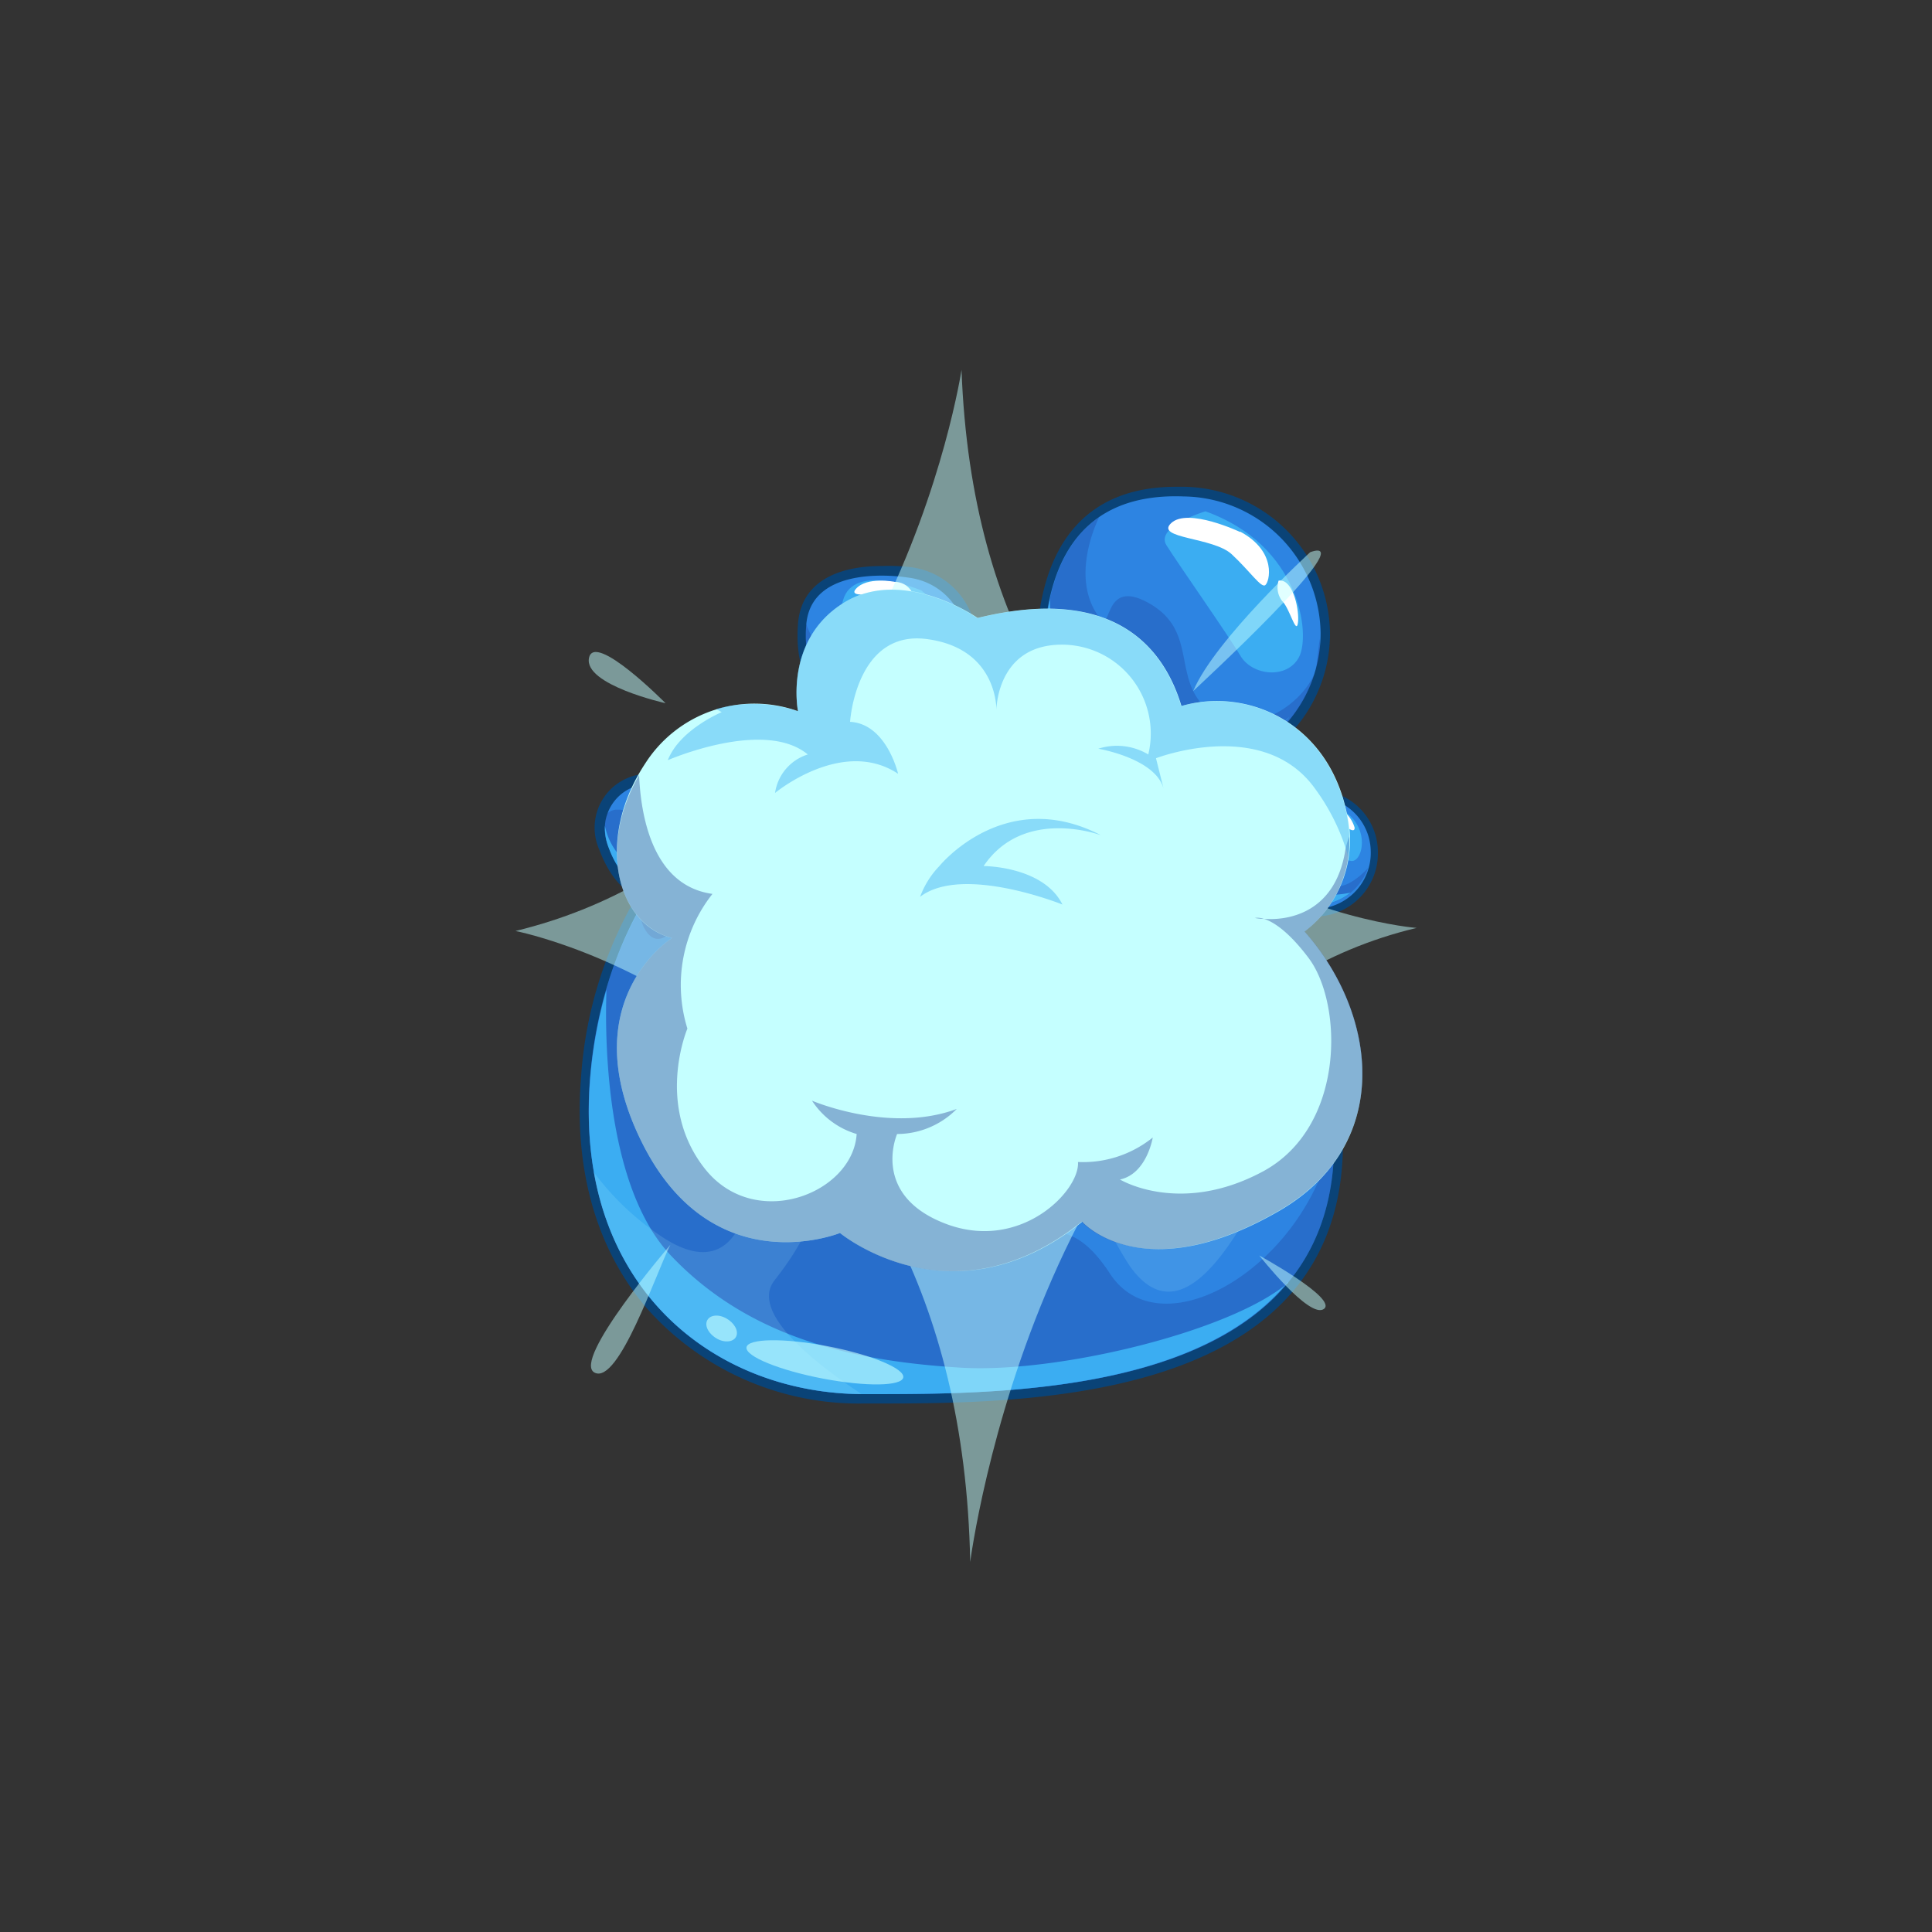 <svg xmlns="http://www.w3.org/2000/svg" xmlns:xlink="http://www.w3.org/1999/xlink" viewBox="0 0 138 138"><rect x="0" y="0" width="138" height="138" fill="#333333" stroke="none"/><defs><style>.cls-1{fill:none;}.cls-2{clip-path:url(#clip-path);}.cls-3{fill:#0a4377;}.cls-4{fill:#2d84e2;}.cls-31,.cls-5{fill:#3badf2;}.cls-6{opacity:0.27;}.cls-7{clip-path:url(#clip-path-3);}.cls-8{fill:#19328e;}.cls-9{clip-path:url(#clip-path-4);}.cls-10,.cls-34{opacity:0.5;}.cls-11{clip-path:url(#clip-path-5);}.cls-12{opacity:0.13;}.cls-13{clip-path:url(#clip-path-6);}.cls-14,.cls-34{fill:#c5ffff;}.cls-15{opacity:0.62;}.cls-16{clip-path:url(#clip-path-7);}.cls-17{clip-path:url(#clip-path-8);}.cls-18{opacity:0.22;}.cls-19{clip-path:url(#clip-path-9);}.cls-20{fill:#0e3b63;}.cls-21{clip-path:url(#clip-path-10);}.cls-22{clip-path:url(#clip-path-11);}.cls-23{clip-path:url(#clip-path-12);}.cls-24{fill:#ef48a0;}.cls-25{fill:#fff;}.cls-26{clip-path:url(#clip-path-13);}.cls-27{clip-path:url(#clip-path-14);}.cls-28{clip-path:url(#clip-path-15);}.cls-29{opacity:0.78;}.cls-30{clip-path:url(#clip-path-16);}.cls-31{opacity:0.43;}.cls-32{clip-path:url(#clip-path-17);}.cls-33{clip-path:url(#clip-path-18);}.cls-35{opacity:0.37;}</style><clipPath id="clip-path"><rect class="cls-1" x="41.41" y="34.76" width="57.01" height="65.51"/></clipPath><clipPath id="clip-path-3"><rect class="cls-1" x="56.9" y="36.94" width="37.38" height="24.83"/></clipPath><clipPath id="clip-path-4"><rect class="cls-1" x="42.05" y="61.69" width="53.24" height="37.89"/></clipPath><clipPath id="clip-path-5"><rect class="cls-1" x="45.7" y="59.15" width="5.31" height="7.91"/></clipPath><clipPath id="clip-path-6"><rect class="cls-1" x="42.42" y="58.8" width="52.32" height="40.78"/></clipPath><clipPath id="clip-path-7"><rect class="cls-1" x="53.31" y="95.73" width="11.21" height="3.16"/></clipPath><clipPath id="clip-path-8"><rect class="cls-1" x="50.45" y="93.98" width="2.19" height="1.84"/></clipPath><clipPath id="clip-path-9"><rect class="cls-1" x="50.99" y="74.81" width="8.66" height="3.81"/></clipPath><clipPath id="clip-path-10"><rect class="cls-1" x="77.04" y="74.81" width="8.66" height="3.81"/></clipPath><clipPath id="clip-path-11"><rect class="cls-1" x="62.73" y="79.6" width="5.62" height="4.57"/></clipPath><clipPath id="clip-path-12"><rect class="cls-1" x="69.7" y="79.82" width="5.62" height="4.57"/></clipPath><clipPath id="clip-path-13"><rect class="cls-1" x="77.02" y="52.88" width="10.97" height="8.4"/></clipPath><clipPath id="clip-path-14"><rect class="cls-1" x="58.24" y="48.62" width="9.93" height="6.42"/></clipPath><clipPath id="clip-path-15"><rect class="cls-1" x="89.9" y="59.26" width="7.82" height="5.39"/></clipPath><clipPath id="clip-path-16"><rect class="cls-1" x="52.29" y="78.68" width="6.4" height="4.23"/></clipPath><clipPath id="clip-path-17"><rect class="cls-1" x="78.01" y="78.53" width="6.4" height="4.23"/></clipPath><clipPath id="clip-path-18"><rect class="cls-1" x="43.21" y="57.83" width="7.22" height="5.67"/></clipPath></defs><title>sprite</title><g id="_ÎÓÈ_2" data-name="—ÎÓÈ_2"><g class="cls-2"><g class="cls-2"><path class="cls-3" d="M88.87,64.47c-3-3.91-4.07-6-4-6.54.37-.69,2.8-2.3,4.11-3.17l.38-.25A10.42,10.42,0,0,0,95,45.22a10.6,10.6,0,0,0-10.4-10.45H84c-6.57,0-10,4.29-10,12.41a7.68,7.68,0,0,0,2.48,5.88,7.76,7.76,0,0,1,1,2.66c-1.32,0-4.34-.33-6.46-.63-.66-.16-1.33-.31-2-.44a12.42,12.42,0,0,1-3.44-2.9c-.2-.34.07-.82.36-1.19a7.14,7.14,0,0,0,3.36-3.05,4.5,4.5,0,0,0-.08-4,5.35,5.35,0,0,0-4.2-3A13,13,0,0,0,63,40.43c-3.67,0-5.81,1.47-6,4.13-.3,3.71,1.42,6.2,3.27,7,.8.52,1.33.94,1.33,1.27A4.4,4.4,0,0,1,60.11,54,18.27,18.27,0,0,0,47.3,61.29,29.31,29.31,0,0,0,41.5,77c-.52,6.58,1.12,12.27,4.72,16.47a20.25,20.25,0,0,0,15.49,6.78h.75c10.73,0,33.07,0,33.46-18.14a23.3,23.3,0,0,0-7.06-17.66"/><path class="cls-4" d="M88.4,64.94c-1.3-1.67-4.67-6.19-4.15-7.29.43-.92,3-2.57,4.77-3.75a9.76,9.76,0,0,0,5.31-8.68,9.91,9.91,0,0,0-9.79-9.76c-8.43-.32-10,6.32-10,11.71a6.91,6.91,0,0,0,2.34,5.44c.92,1.81,1.68,3.79.58,3.79a66.48,66.48,0,0,1-6.67-.64q-1.09-.26-2.14-.46c-1.08-.7-3.14-2.13-3.76-3.19A1.88,1.88,0,0,1,65.43,50a6.65,6.65,0,0,0,3.19-2.82c1.1-2.17-.49-5.54-3.8-5.93,0,0-6.86-1.16-7.23,3.37-.27,3.27,1.19,5.61,2.92,6.37,1,.67,1.77,1.24,1.67,2-.07.5-1.12,1.19-1.88,1.63-10.07.84-17.23,10.6-18.16,22.44C41,91.77,50.9,99.58,61.71,99.58s33.19.21,33.58-17.47A22.65,22.65,0,0,0,88.4,64.94"/><path class="cls-5" d="M78.17,59.54a21.11,21.11,0,0,0-6.74-.94c-3.79.29-6.89,2.28-4,5.74,5.26,6.26,16.37,18.78,20.46,17.95s5.26-7.72,2.73-11.48-3.13-7-12.47-11.27"/><g class="cls-6"><g class="cls-7"><path class="cls-8" d="M77.49,56.4c-1.07,0-3.43-.23-5.52-.49a1.81,1.81,0,0,1,0,1.42c-.84,1.88,1.34,4.4,2.76,3.32s5.36-.45,7.87.45,3.43.63,3.43.63l0,0c-1.12-1.68-2.09-3.41-1.8-4,.43-.92,3-2.57,4.77-3.75a9.79,9.79,0,0,0,4.88-5.83c-1.21,2.64-5,4.56-7.4,2.72-2.93-2.24-.75-5.74-4.44-7.8s-2.35,3.32-3.94.36C76.85,41,78,38,78.51,36.94c-3.21,2.22-3.94,6.52-3.94,10.23a6.91,6.91,0,0,0,2.34,5.44c.92,1.81,1.68,3.79.58,3.79"/><path class="cls-8" d="M68.68,55.3c-1.08-.7-3.14-2.13-3.76-3.19A1.88,1.88,0,0,1,65.43,50a6.65,6.65,0,0,0,3.19-2.82,3.91,3.91,0,0,0-.4-3.87c.33,1.54.1,3.64-1.07,3.89-1.67.36-2.85-.18-4.61-1.35s-2.6,1.53-3.43,1.08a5.83,5.83,0,0,1-1.53-2.38v.06c-.27,3.27,1.19,5.61,2.92,6.37,1,.67,1.77,1.24,1.67,2-.07.5-1.12,1.19-1.88,1.63a16.44,16.44,0,0,0-2.51.41c-.26.62-.57,1.32-.85,1.93-.59,1.26,5.95,1.61,7.29.81s4.45-2.49,4.45-2.49"/><path class="cls-8" d="M94,47.88a9.71,9.71,0,0,0,.32-1.77c0-1.2-.11-.07-.32,1.77"/></g></g><g class="cls-6"><g class="cls-9"><path class="cls-8" d="M95.29,82.11c0-.45,0-.89,0-1.33C93.54,90.35,83,96.61,79.3,91c-4.1-6.32-6.91-.44-11.27-2.09S65.17,66.46,54.66,62.34a8.65,8.65,0,0,0-7.74.58,29.09,29.09,0,0,0-4.78,14.15C41,91.77,50.9,99.58,61.71,99.58s33.19.21,33.58-17.47"/></g></g><g class="cls-10"><g class="cls-11"><path class="cls-8" d="M46,63.33s-.78,2.12.28,3.35,2.29-.78,3.24-2.07A10.21,10.21,0,0,0,51,59.36c-.11-1.17-4.75,3-5,4"/></g></g><path class="cls-5" d="M92,91.63c-4.13,3.5-16.51,6.48-23.37,6.06-7.39-.45-15-2-20.7-8-4.64-4.88-4.74-15.32-4.61-19a31.77,31.77,0,0,0-1.17,6.44C41,91.77,50.9,99.58,61.71,99.58c8.34,0,23.58.12,30.27-8"/><g class="cls-12"><g class="cls-13"><path class="cls-14" d="M88.4,64.94l-.15-.2c1.84,3.89,3,8.57-1.78,9-8.13.68-18.69-12-23.13-12.56S47.85,52,52.57,71.68c2.48,10.39,1.69,21.15-5.17,16.74a19.56,19.56,0,0,1-5-4.71C44.23,94,52.56,99.51,61.55,99.58c-3.28-2.15-8-5.82-6.24-8.11,2.64-3.39,5-7.47,1.9-15.5s-2.43-14.59,5-12.1S78.33,87.35,80.89,90.69c4.63,6,9.58-6.91,11.38-9.85S92.06,73,94.7,76.2l0,0a22.58,22.58,0,0,0-6.33-11.3"/></g></g><g class="cls-15"><g class="cls-16"><path class="cls-14" d="M64.52,98.38c-.08.64-2.66.68-5.75.09s-5.54-1.59-5.45-2.23,2.66-.68,5.75-.09,5.54,1.59,5.45,2.23"/></g></g><g class="cls-15"><g class="cls-17"><path class="cls-14" d="M52.59,95.45c-.17.4-.79.49-1.36.18s-.91-.88-.73-1.29.79-.49,1.36-.18.91.88.73,1.29"/></g></g><g class="cls-18"><g class="cls-19"><path class="cls-14" d="M59.65,78.29c-.19.11-2.6-2.72-4.81-1.7a38.61,38.61,0,0,0-3.85,2,5.2,5.2,0,0,1,2.31-3.28,3.35,3.35,0,0,1,3.46-.11l2.6,1.7Z"/></g></g><path class="cls-20" d="M55.5,73.9a4.83,4.83,0,0,0-5,4.67.59.59,0,1,0,1.17,0,3.84,3.84,0,0,1,7.61,0,.59.59,0,1,0,1.17,0,4.83,4.83,0,0,0-5-4.67"/><path class="cls-20" d="M53.26,69.33s1.52-2.38,2.25-1.89-.51,1.73-2.25,1.89"/><g class="cls-18"><g class="cls-21"><path class="cls-14" d="M77,78.29c.19.11,2.6-2.72,4.81-1.7a38.58,38.58,0,0,1,3.85,2,5.2,5.2,0,0,0-2.31-3.28,3.35,3.35,0,0,0-3.46-.11l-2.6,1.7Z"/></g></g><path class="cls-20" d="M81.19,73.9a4.83,4.83,0,0,1,5,4.67.59.59,0,1,1-1.17,0,3.84,3.84,0,0,0-7.61,0,.59.59,0,1,1-1.17,0,4.83,4.83,0,0,1,5-4.67"/><path class="cls-20" d="M83.43,69.33S81.91,67,81.17,67.44s.51,1.73,2.25,1.89"/><g class="cls-18"><g class="cls-22"><path class="cls-14" d="M68.35,81.88a2.87,2.87,0,1,1-2.81-2.28,2.59,2.59,0,0,1,2.81,2.28"/></g></g><g class="cls-18"><g class="cls-23"><path class="cls-14" d="M75.32,82.1a2.87,2.87,0,1,1-2.81-2.28,2.59,2.59,0,0,1,2.81,2.28"/></g></g><path class="cls-24" d="M66.84,84.77s1.72,4.69,2.83,3.92,1.91-4.22,1.91-4.22L69.49,82Z"/><path class="cls-20" d="M75.5,79.62a.53.53,0,0,0-.78-.07.62.62,0,0,0-.07.84,2.58,2.58,0,0,1,.49,1.6,2.1,2.1,0,0,1-.8,1.4,2.45,2.45,0,0,1-2.73.32,3.3,3.3,0,0,1-1.82-2.9.57.57,0,0,0-.58-.56h-.12a.56.56,0,0,0-.58.56,3.3,3.3,0,0,1-1.82,2.9,2.45,2.45,0,0,1-2.73-.32,2.11,2.11,0,0,1-.8-1.39,2.58,2.58,0,0,1,.49-1.61.62.62,0,0,0-.07-.83.53.53,0,0,0-.78.07A3.83,3.83,0,0,0,62,82.1a3.27,3.27,0,0,0,1.21,2.21,3.47,3.47,0,0,0,2.28.85,3.71,3.71,0,0,0,1.6-.37,4.28,4.28,0,0,0,2-2.06,4.28,4.28,0,0,0,2,2.06,3.7,3.7,0,0,0,1.6.37A3.47,3.47,0,0,0,75,84.3a3.27,3.27,0,0,0,1.21-2.21,3.83,3.83,0,0,0-.74-2.48"/><path class="cls-25" d="M79.38,61.19s-3.43-.72-1.68,1.35,5.36,4.57,6.36,3.86,0-3.59-4.69-5.2"/><path class="cls-25" d="M85.75,66.58s-.92.18.17,1.53,2.68,2.06,2.76,1.35-1.76-2.78-2.93-2.87"/><g class="cls-10"><g class="cls-26"><path class="cls-8" d="M88,54.58a12.14,12.14,0,0,1-10.62-1.46L77,52.88c.85,1.73,1.49,3.52.45,3.52H77c3.36,1.66,8.73,4.89,8.73,4.89l0,0c-1-1.54-1.78-3-1.52-3.61.35-.75,2.13-2,3.74-3.07"/></g></g><g class="cls-10"><g class="cls-27"><path class="cls-8" d="M60.3,54.64c-.4,0-.8.09-1.19.15a5.3,5.3,0,0,0,3.61-.14c1.25-.45,4,0,5.45.32a12.18,12.18,0,0,1-3.25-2.86,1.65,1.65,0,0,1,.26-1.78A4.93,4.93,0,0,1,62,50.25a10.77,10.77,0,0,1-3.73-1.63A4.73,4.73,0,0,0,60.51,51c1,.67,1.77,1.24,1.67,2-.07.5-1.12,1.19-1.88,1.63"/></g></g><path class="cls-5" d="M65.4,50l0,0a10.66,10.66,0,0,0,1-.54,3.34,3.34,0,0,1-1.27.35c-1.09,0-4,0-5.86-1.61a6.92,6.92,0,0,1-1.69-2,6.77,6.77,0,0,0,1.14,3.25,12,12,0,0,0,4.07,1.13A5.72,5.72,0,0,0,65.4,50"/><path class="cls-5" d="M76.91,52.61l.06.12c4,3.25,8.78,2.49,10.92,1.92L89,53.9a9.77,9.77,0,0,0,1-.58c1.14-1.13,2.75-2.72,1.78-1.81-1.42,1.35-4.44,2.87-5.69,2.6a13.29,13.29,0,0,1-7.79-3.23c-3-2.41-3.3-6.39-3.3-8.12a20.8,20.8,0,0,0-.43,4.42,6.91,6.91,0,0,0,2.34,5.44"/><path class="cls-5" d="M86.08,36.53s-3.6,1.08-2.76,2.42,4.44,6.46,5.28,7.89,3.35,1.7,4.19.09.08-8-6.7-10.41"/><path class="cls-5" d="M65.82,42.18s-4.86-2.06-5.61.72,3.1,1.26,4.44,2.24,2.51.63,2.68-.18.08-1.44-1.51-2.78"/><path class="cls-3" d="M98.42,60.79a4.52,4.52,0,1,1-4.51-4.36,4.44,4.44,0,0,1,4.51,4.36"/><path class="cls-4" d="M97.91,60.79a4,4,0,1,1-4-3.87,3.94,3.94,0,0,1,4,3.87"/><g class="cls-6"><g class="cls-28"><path class="cls-8" d="M89.9,60.79a3.94,3.94,0,0,0,4,3.87A4,4,0,0,0,97.72,62c-.74.8-1.85,1.59-2.52,1.19-1.07-.66,0-3-1.3-3.77s-1.84,2.54-3.06,1.89c-.55-.3-.67-1.13-.63-2a3.73,3.73,0,0,0-.31,1.49"/></g></g><path class="cls-5" d="M92.29,63.47a4.88,4.88,0,0,1-2.38-2.55,3.94,3.94,0,0,0,4,3.73,4.07,4.07,0,0,0,2.55-.89,7.51,7.51,0,0,1-4.16-.3"/><path class="cls-5" d="M95,57.48s-2.6-.25-3.45.74,1.84-.25,2.91.82,1.15,2.38,2.07,2.46,1.53-3.12-1.53-4"/><path class="cls-25" d="M95,57.48s-1.53.33-.31.82,2.07,1.39,2.07.82A2.35,2.35,0,0,0,95,57.48"/><g class="cls-29"><g class="cls-30"><path class="cls-31" d="M58.69,80.79c0,1.17-1.35,2.12-3.12,2.12s-3.23-.95-3.28-2.12,1.35-2.12,3.12-2.12,3.23.95,3.28,2.12"/></g></g><g class="cls-29"><g class="cls-32"><path class="cls-31" d="M84.41,80.64c0,1.17-1.35,2.12-3.12,2.12s-3.23-.95-3.28-2.12,1.35-2.12,3.12-2.12,3.23.95,3.28,2.12"/></g></g><path class="cls-25" d="M88.58,38s-3.72-1.76-4.92-.64,3,1,4.32,2.23S90.07,42,90.37,41.8s.89-2.39-1.79-3.83"/><path class="cls-25" d="M91.32,41.51a1.58,1.58,0,0,0,.27,1.43c.53.51,1,2.46,1.12,1.54s-.37-3.2-1.39-3"/><path class="cls-25" d="M63.91,41.56s-2-.4-2.78.51,3-.11,3.74.69.53-1.2-1-1.2"/><path class="cls-25" d="M65.73,42.42s-.21.4.48,1,1.07,1.26.8.4-.32-.92-1.28-1.37"/><path class="cls-3" d="M46.36,55.27a3.85,3.85,0,0,0-3.54,5.45c1.41,3.77,4.39,5,7.17,1.26s.19-6.63-3.63-6.7"/><path class="cls-4" d="M46.44,56a3.2,3.2,0,0,0-2.95,4.53c1.17,3.14,3.66,4.18,6,1s.16-5.51-3-5.58"/><g class="cls-6"><g class="cls-33"><path class="cls-8" d="M50.42,59.17c-.7,1.37-2.33,3.08-3.51,2.35-1.67-1-.4-2.46-2-3.42a1.2,1.2,0,0,0-1.54,0,3.46,3.46,0,0,0,.11,2.46c1.17,3.14,3.66,4.18,6,1a4.38,4.38,0,0,0,1-2.43"/></g></g><path class="cls-5" d="M47.07,56.51s-2.54.24-1.27,1.43,1.67,2.38,2.78,1.75.71-2.86-1.51-3.18"/><path class="cls-25" d="M48,56.79a2.28,2.28,0,0,0-2-.07c-.91.49,1.6,1.12,2.09,1.53s1.32-.42-.14-1.46"/><path class="cls-5" d="M49.18,62l-.11.06a3.4,3.4,0,0,1-4.18-.35A4.57,4.57,0,0,1,43.21,59a4,4,0,0,0,.28,1.59c1.13,3,3.46,4.09,5.69,1.4"/></g></g><path class="cls-34" d="M68.68,26.42S63.6,60,36.82,66.5c0,0,31.75,6.07,32.48,45.07,0,0,5-38.91,31.89-45.29C101.18,66.29,70.07,63.87,68.68,26.42Z"/><path class="cls-14" d="M93.18,66.54a8.2,8.2,0,0,0,3-8.55c-1.38-6.45-7.16-8.91-11.79-7.56-1.2-4-4.66-8.72-14.56-6.29,0,0-5.32-3.73-9.58-1.07S57,50.8,57,50.8a9.25,9.25,0,0,0-10.91,3.73C42.51,59.94,44,66,48,67c0,0-7.19,4.52-2.13,14.64S60,88.07,60,88.07s8,6.65,17.3-.8c0,0,4.31,4.89,14.11-.8C99.62,81.68,98.34,72.36,93.18,66.54Z"/><g class="cls-35"><path class="cls-8" d="M89.63,65.57a5,5,0,0,0,.65.07A1.26,1.26,0,0,0,89.63,65.57Z"/><path class="cls-8" d="M77.26,87.27s4.31,4.89,14.11-.8c8.25-4.79,7-14.11,1.82-19.93a8.13,8.13,0,0,0,3.19-6.79,5,5,0,0,0-.29,1c-.76,4.65-4.33,5-5.81,4.88.63.2,1.72.84,3.2,2.81,2.47,3.3,2.61,12.09-3.3,15.25S80,84.25,80,84.25c1.92-.41,2.34-3,2.34-3A7.93,7.93,0,0,1,77,83c.14,2.06-4.12,6.46-9.48,4.4S64.08,81,64.08,81a6,6,0,0,0,4.26-1.79C63.53,81,58,78.62,58,78.62A5.74,5.74,0,0,0,61.19,81c-.27,4.26-7.28,7-10.85,2.47s-1.24-10-1.24-10a10.5,10.5,0,0,1,1.79-9.62c-4.3-.59-5.12-5.62-5.24-8.48C42.66,60.5,44.17,66,48,67c0,0-7.19,4.52-2.13,14.64S60,88.07,60,88.07,67.94,94.72,77.26,87.27Z"/></g><path class="cls-31" d="M93.75,56.09a15.12,15.12,0,0,1,2.56,5.12A9.29,9.29,0,0,0,96.16,58c-1.38-6.45-7.16-8.91-11.79-7.56-1.2-4-4.66-8.72-14.56-6.29,0,0-5.32-3.73-9.58-1.07S57,50.8,57,50.8a10,10,0,0,0-5.85-.16l.4.23s-3,1.24-3.85,3.43c0,0,6.87-3,10-.41a3.39,3.39,0,0,0-2.34,2.75s4.81-4,8.79-1.37c0,0-.82-3.57-3.43-3.71,0,0,.41-6.59,5.5-5.91s4.95,5.08,4.95,5.08,0-4.4,4.26-4.67a6.35,6.35,0,0,1,6.59,7.83,4.36,4.36,0,0,0-3.57-.41s4.12.69,4.67,2.88l-.55-2.2S90,51.28,93.75,56.09Z"/><path class="cls-31" d="M67.1,61.86s4.67-5.77,11.54-2.2c0,0-5.5-2.06-8.38,2.2,0,0,4.26,0,5.63,2.75,0,0-7.14-2.88-10.17-.55A6.32,6.32,0,0,1,67.1,61.86Z"/><path class="cls-34" d="M93.59,39.44s-6.8,6.22-8.36,9.92C85.23,49.35,97.47,38.08,93.59,39.44Z"/><path class="cls-34" d="M47.54,50.23S42.45,45.08,42.07,47,47.54,50.23,47.54,50.23Z"/><path class="cls-34" d="M47.88,88.92s-7.12,8.29-5.4,9.13S46.83,91,47.88,88.92Z"/><path class="cls-34" d="M89.95,89.68s5.64,3.09,4.61,3.82S89.95,89.68,89.95,89.68Z"/></g></svg>